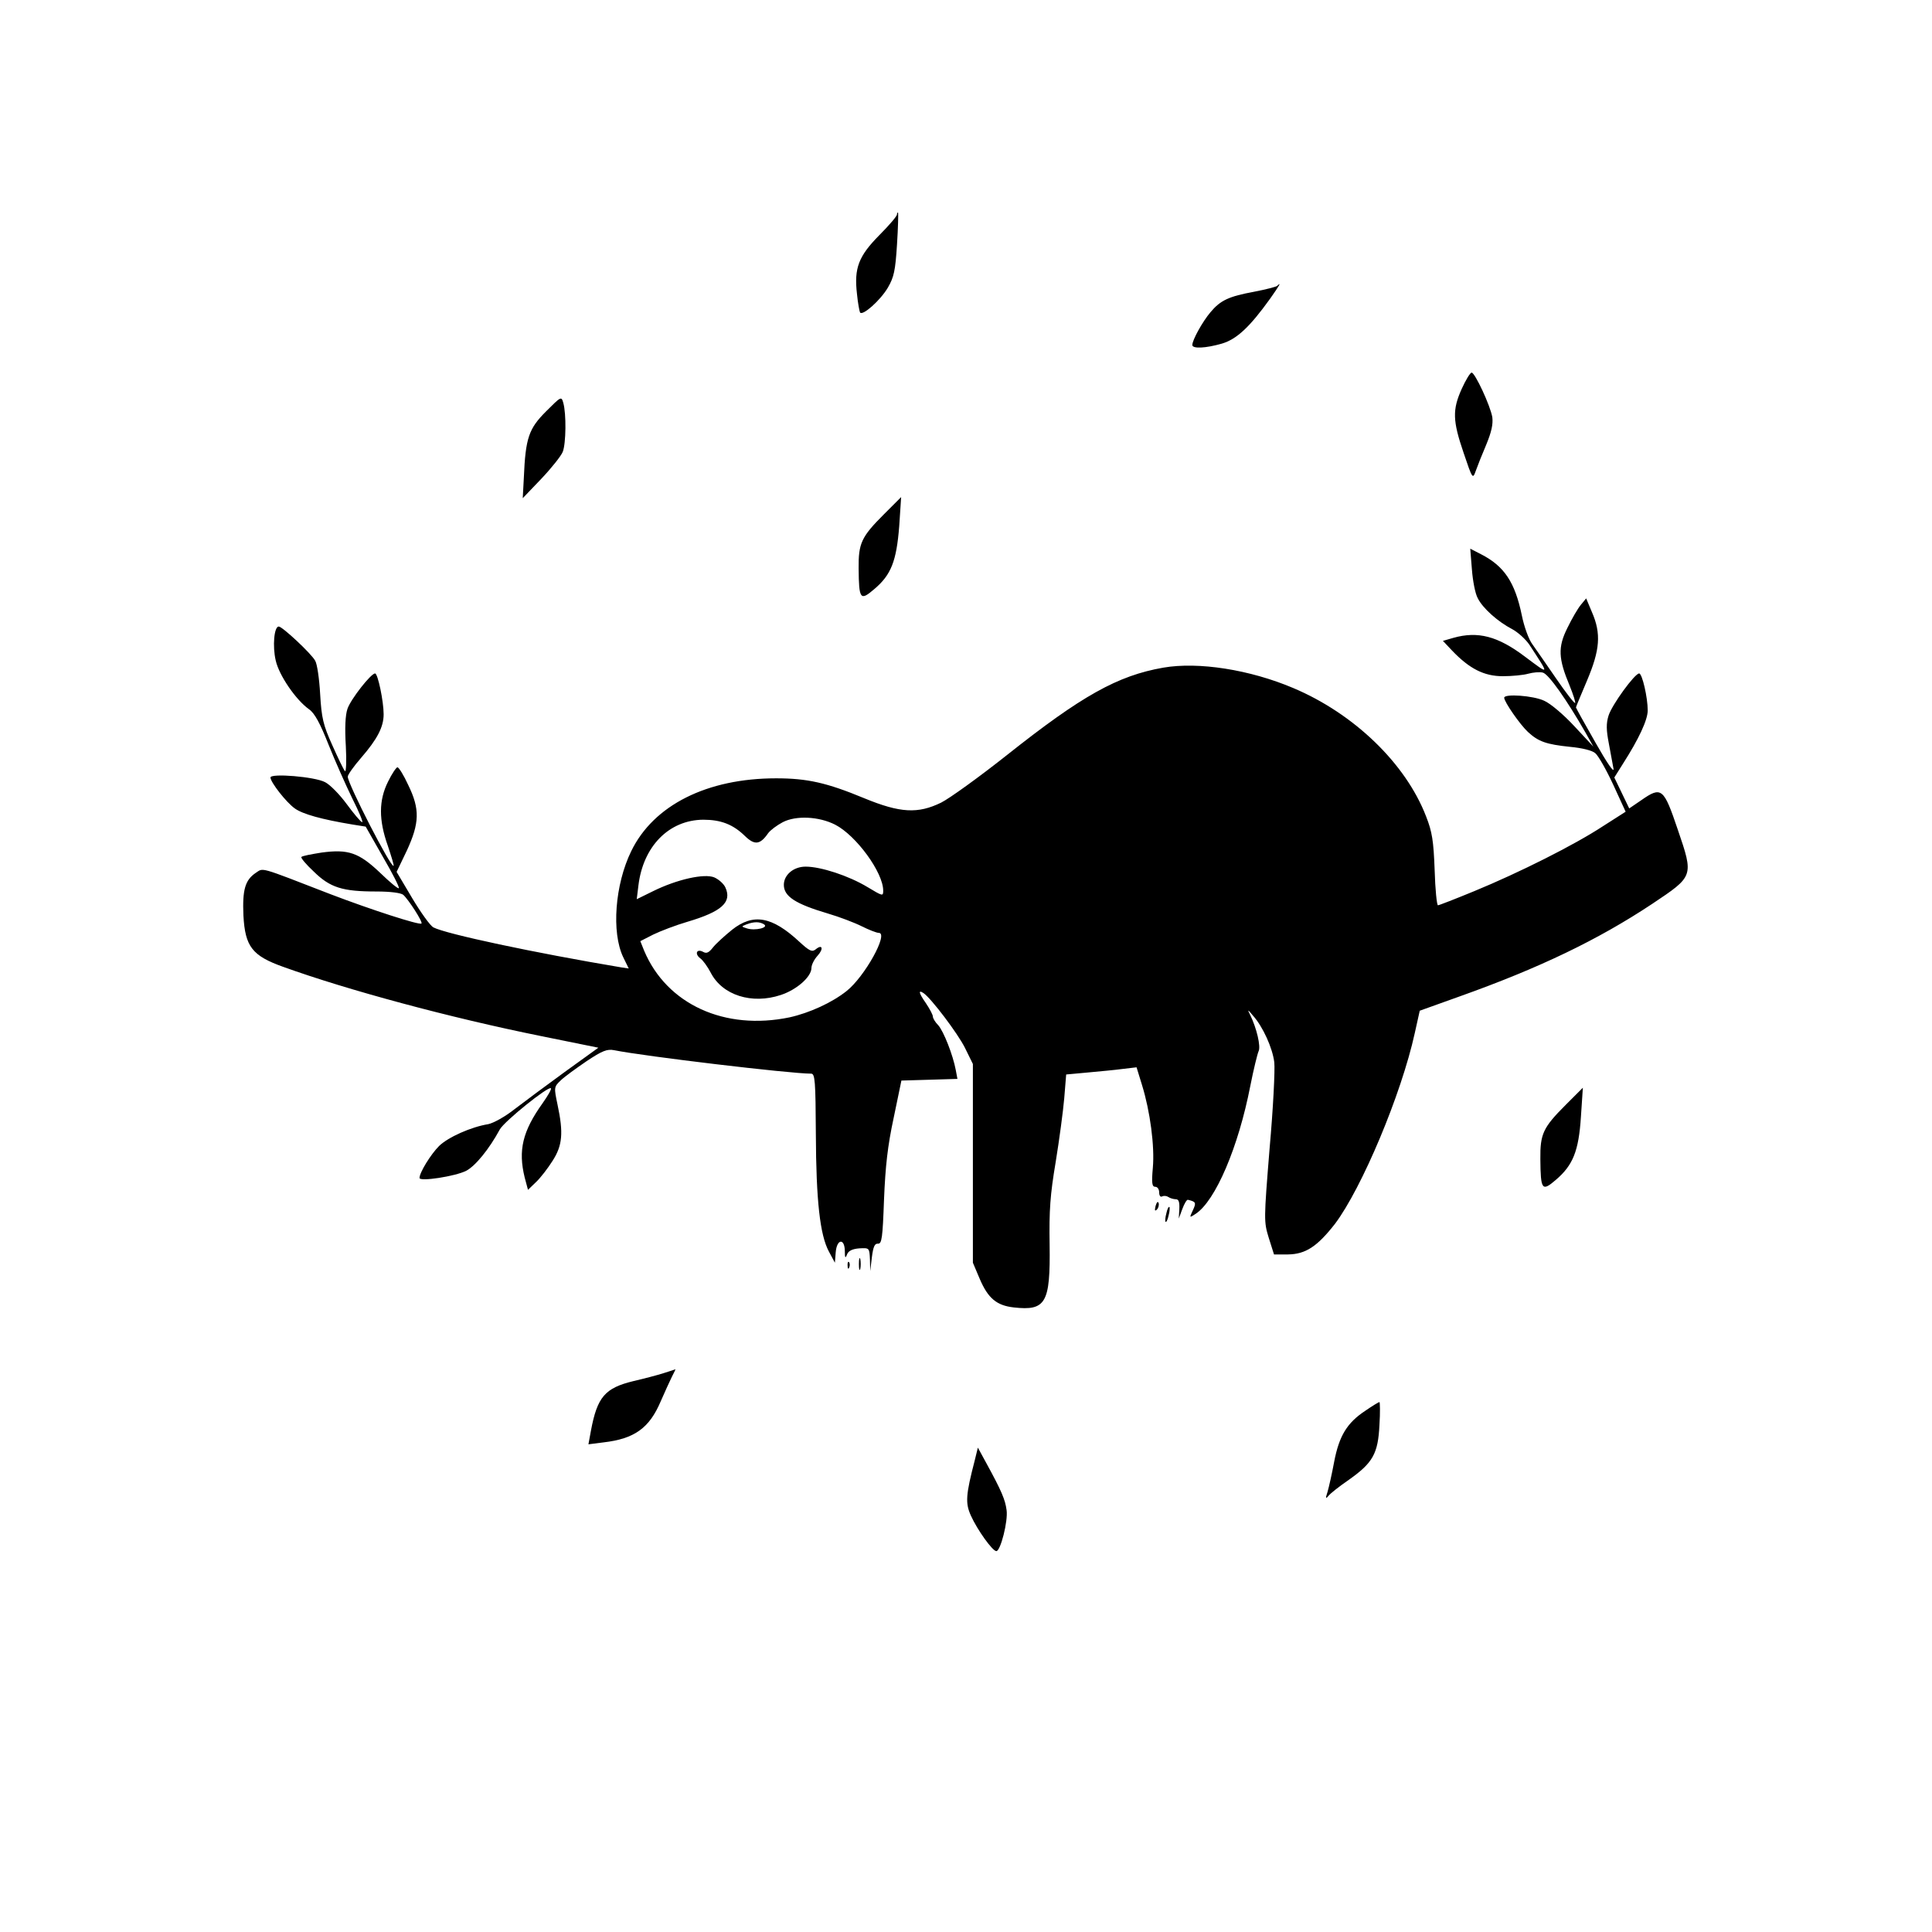 <?xml version="1.0" standalone="no"?>
<!DOCTYPE svg PUBLIC "-//W3C//DTD SVG 20010904//EN"
 "http://www.w3.org/TR/2001/REC-SVG-20010904/DTD/svg10.dtd">
<svg version="1.0" xmlns="http://www.w3.org/2000/svg"
 width="700pt" height="700pt" viewBox="0 0 700 700"
 preserveAspectRatio="xMidYMid meet">
<g transform="translate(0,700) scale(0.1,-0.1)"
fill="#000000" stroke="none">
<path d="M3250 6223 c0 -6 -29 -40 -64 -75 -75 -76 -92 -119 -81 -213 3 -32 9
-63 11 -67 9 -14 74 44 101 90 22 38 27 61 33 156 4 61 5 113 4 115 -2 2 -4 0
-4 -6z"/>
<path d="M4627 5964 c-3 -3 -41 -13 -83 -21 -92 -17 -122 -31 -158 -74 -29
-34 -66 -101 -66 -119 0 -14 48 -12 107 5 54 16 101 60 175 163 33 47 43 63
25 46z"/>
<path d="M5296 5591 c-34 -76 -33 -115 7 -232 32 -95 33 -96 44 -65 6 17 23
60 38 95 19 46 25 74 22 99 -7 42 -63 162 -75 162 -5 0 -21 -26 -36 -59z"/>
<path d="M1978 5509 c-62 -62 -74 -96 -80 -239 l-4 -75 67 70 c37 39 72 83 78
98 12 31 13 138 2 177 -7 25 -8 24 -63 -31z"/>
<path d="M3203 5137 c-82 -82 -93 -105 -92 -197 1 -112 6 -118 56 -75 62 52
81 102 91 228 4 59 7 107 7 106 0 0 -28 -28 -62 -62z"/>
<path d="M5333 4937 c3 -41 12 -88 21 -104 18 -37 74 -86 124 -112 21 -11 50
-37 64 -58 73 -112 74 -110 -17 -42 -98 74 -170 93 -259 68 l-38 -11 33 -35
c63 -66 116 -93 184 -93 33 0 75 4 92 9 18 5 42 7 53 4 21 -5 88 -101 155
-218 l28 -50 -69 74 c-38 41 -86 82 -109 92 -40 19 -145 26 -145 11 0 -15 57
-97 86 -124 38 -35 66 -45 153 -54 43 -4 80 -13 91 -23 11 -9 40 -60 65 -114
l45 -98 -83 -53 c-102 -67 -303 -168 -466 -235 -68 -28 -127 -51 -131 -51 -4
0 -10 57 -12 128 -4 106 -9 138 -31 194 -74 192 -261 372 -481 465 -158 67
-344 96 -471 74 -166 -29 -296 -102 -567 -317 -101 -80 -208 -157 -238 -172
-84 -41 -148 -38 -279 16 -135 56 -206 72 -319 72 -250 0 -444 -97 -525 -264
-59 -121 -72 -294 -29 -384 l20 -41 -27 4 c-316 53 -635 121 -681 145 -11 6
-45 53 -76 105 l-57 96 37 77 c46 100 48 150 5 238 -16 35 -34 64 -39 64 -4 0
-20 -23 -34 -52 -34 -68 -34 -139 -1 -232 13 -39 23 -71 21 -73 -9 -9 -166
297 -166 323 0 7 22 38 49 69 58 67 81 111 81 157 0 47 -21 148 -31 148 -15 0
-88 -93 -100 -128 -8 -23 -10 -71 -6 -135 3 -55 1 -95 -3 -91 -5 5 -25 47 -46
94 -33 73 -39 99 -44 185 -3 55 -11 110 -18 121 -13 25 -119 124 -132 124 -17
0 -23 -72 -11 -123 12 -54 73 -143 121 -177 20 -14 40 -51 70 -127 24 -60 63
-148 87 -197 24 -48 40 -86 35 -85 -6 2 -31 32 -56 66 -25 34 -60 70 -78 79
-37 20 -198 33 -198 17 0 -17 57 -90 88 -112 29 -21 99 -40 207 -58 l50 -8 62
-109 c35 -60 61 -111 58 -114 -3 -3 -33 22 -68 56 -77 73 -115 86 -212 73 -37
-6 -70 -12 -73 -16 -3 -3 17 -27 45 -53 59 -58 104 -72 226 -72 52 0 89 -5 98
-12 19 -17 72 -99 66 -104 -7 -7 -185 51 -329 106 -266 103 -242 96 -272 77
-38 -26 -48 -61 -44 -154 6 -113 32 -146 144 -186 233 -84 603 -184 935 -251
l207 -42 -122 -88 c-66 -48 -148 -109 -182 -135 -34 -27 -76 -50 -95 -54 -62
-10 -145 -47 -178 -79 -30 -30 -71 -96 -71 -116 0 -14 130 6 169 26 33 17 83
78 122 150 17 30 176 158 185 149 3 -3 -11 -27 -30 -54 -73 -102 -89 -171 -65
-269 l12 -45 29 28 c16 15 43 50 60 77 36 56 40 101 18 204 -13 62 -13 64 11
87 13 13 56 44 94 70 57 38 75 45 100 40 109 -22 637 -85 714 -85 14 0 16 -27
17 -218 1 -243 15 -366 47 -426 l22 -41 3 38 c4 48 32 52 33 5 0 -26 2 -29 8
-13 5 13 19 20 44 22 37 2 37 2 39 -40 l1 -42 6 50 c5 38 10 50 22 49 14 -1
17 20 22 160 5 121 13 194 35 296 l28 135 102 3 101 3 -6 32 c-10 54 -44 141
-64 163 -11 11 -19 25 -19 31 0 6 -11 27 -25 48 -26 37 -29 50 -9 37 28 -19
124 -146 150 -198 l29 -59 0 -360 0 -360 25 -59 c30 -70 61 -96 123 -103 116
-13 133 15 130 227 -2 126 2 181 22 300 13 80 27 184 31 231 l7 86 76 7 c42 4
99 9 128 13 l51 6 20 -65 c29 -94 46 -220 39 -299 -5 -56 -3 -69 9 -69 8 0 14
-9 14 -21 0 -11 5 -17 10 -14 6 3 16 3 23 -2 6 -4 19 -8 27 -8 11 0 14 -10 13
-35 l-2 -35 13 35 c7 19 16 34 20 33 29 -7 31 -10 18 -38 -13 -28 -13 -28 10
-13 72 47 155 242 198 463 12 61 26 117 30 126 9 17 -7 84 -30 131 -11 22 -10
22 10 -2 36 -40 71 -118 77 -169 3 -26 -4 -167 -17 -312 -21 -260 -21 -265 -3
-324 l19 -60 51 0 c64 1 106 29 170 111 97 129 240 468 289 691 l18 81 145 52
c289 103 501 205 697 335 151 101 151 99 93 269 -51 151 -59 158 -132 107
l-44 -30 -27 56 -27 56 32 51 c57 89 89 158 89 192 0 47 -20 134 -31 134 -16
0 -99 -114 -111 -153 -9 -29 -8 -53 1 -100 6 -34 14 -75 17 -92 3 -18 -23 20
-65 94 -39 68 -71 126 -71 128 0 2 18 45 40 97 47 111 52 170 18 248 l-21 50
-19 -23 c-11 -13 -33 -51 -49 -84 -35 -70 -33 -111 8 -209 13 -32 22 -60 20
-63 -3 -2 -34 38 -69 89 -35 51 -74 107 -86 124 -13 17 -30 64 -38 104 -25
121 -64 179 -148 222 l-39 20 6 -75z m-2307 -925 c76 -39 174 -173 174 -239 0
-21 -2 -20 -57 13 -68 41 -169 74 -224 74 -44 0 -79 -30 -79 -66 0 -42 42 -69
160 -104 41 -12 96 -33 122 -46 26 -13 54 -24 62 -24 37 0 -51 -159 -117 -211
-53 -42 -134 -79 -206 -95 -235 -49 -445 47 -527 241 l-14 35 47 24 c27 13 82
34 123 46 125 37 163 71 138 125 -6 13 -24 29 -40 36 -36 15 -135 -7 -222 -50
l-59 -29 6 49 c17 143 111 238 235 239 64 0 108 -17 151 -59 35 -34 55 -32 84
10 8 11 32 29 53 40 48 25 131 21 190 -9z"/>
<path d="M2652 3631 c-27 -22 -58 -50 -69 -64 -14 -18 -23 -23 -35 -16 -24 13
-32 -7 -11 -23 10 -7 27 -31 38 -52 42 -82 149 -116 254 -81 58 19 111 66 111
98 0 11 10 31 22 44 23 25 18 44 -7 23 -13 -10 -22 -6 -59 28 -99 92 -167 104
-244 43z m116 20 c19 -12 -32 -24 -61 -15 -22 7 -22 7 -2 15 27 10 47 10 63 0z"/>
<path d="M5673 2997 c-82 -82 -93 -105 -92 -197 1 -112 6 -118 56 -75 62 53
83 104 91 229 4 58 7 106 7 105 0 0 -28 -28 -62 -62z"/>
<path d="M4187 2631 c-4 -17 -3 -21 5 -13 5 5 8 16 6 23 -3 8 -7 3 -11 -10z"/>
<path d="M4226 2604 c-4 -14 -5 -28 -3 -31 3 -2 8 8 11 23 4 14 5 28 3 31 -3
2 -8 -8 -11 -23z"/>
<path d="M3112 2420 c0 -19 2 -27 5 -17 2 9 2 25 0 35 -3 9 -5 1 -5 -18z"/>
<path d="M3071 2414 c0 -11 3 -14 6 -6 3 7 2 16 -1 19 -3 4 -6 -2 -5 -13z"/>
<path d="M2405 2025 c-22 -7 -71 -20 -110 -29 -103 -25 -131 -57 -154 -180
l-9 -49 55 7 c112 13 166 52 207 149 15 34 33 74 41 90 8 15 13 26 12 26 -1
-1 -20 -7 -42 -14z"/>
<path d="M4946 1888 c-65 -43 -94 -90 -112 -184 -8 -43 -19 -92 -24 -109 -8
-24 -7 -27 3 -15 7 9 40 35 75 59 86 61 105 94 110 198 3 46 2 83 0 83 -3 0
-26 -14 -52 -32z"/>
<path d="M3532 1710 c-33 -127 -35 -156 -14 -202 23 -51 78 -128 92 -128 15 0
43 109 37 149 -5 37 -17 67 -74 171 l-30 55 -11 -45z"/>
</g>
</svg>

